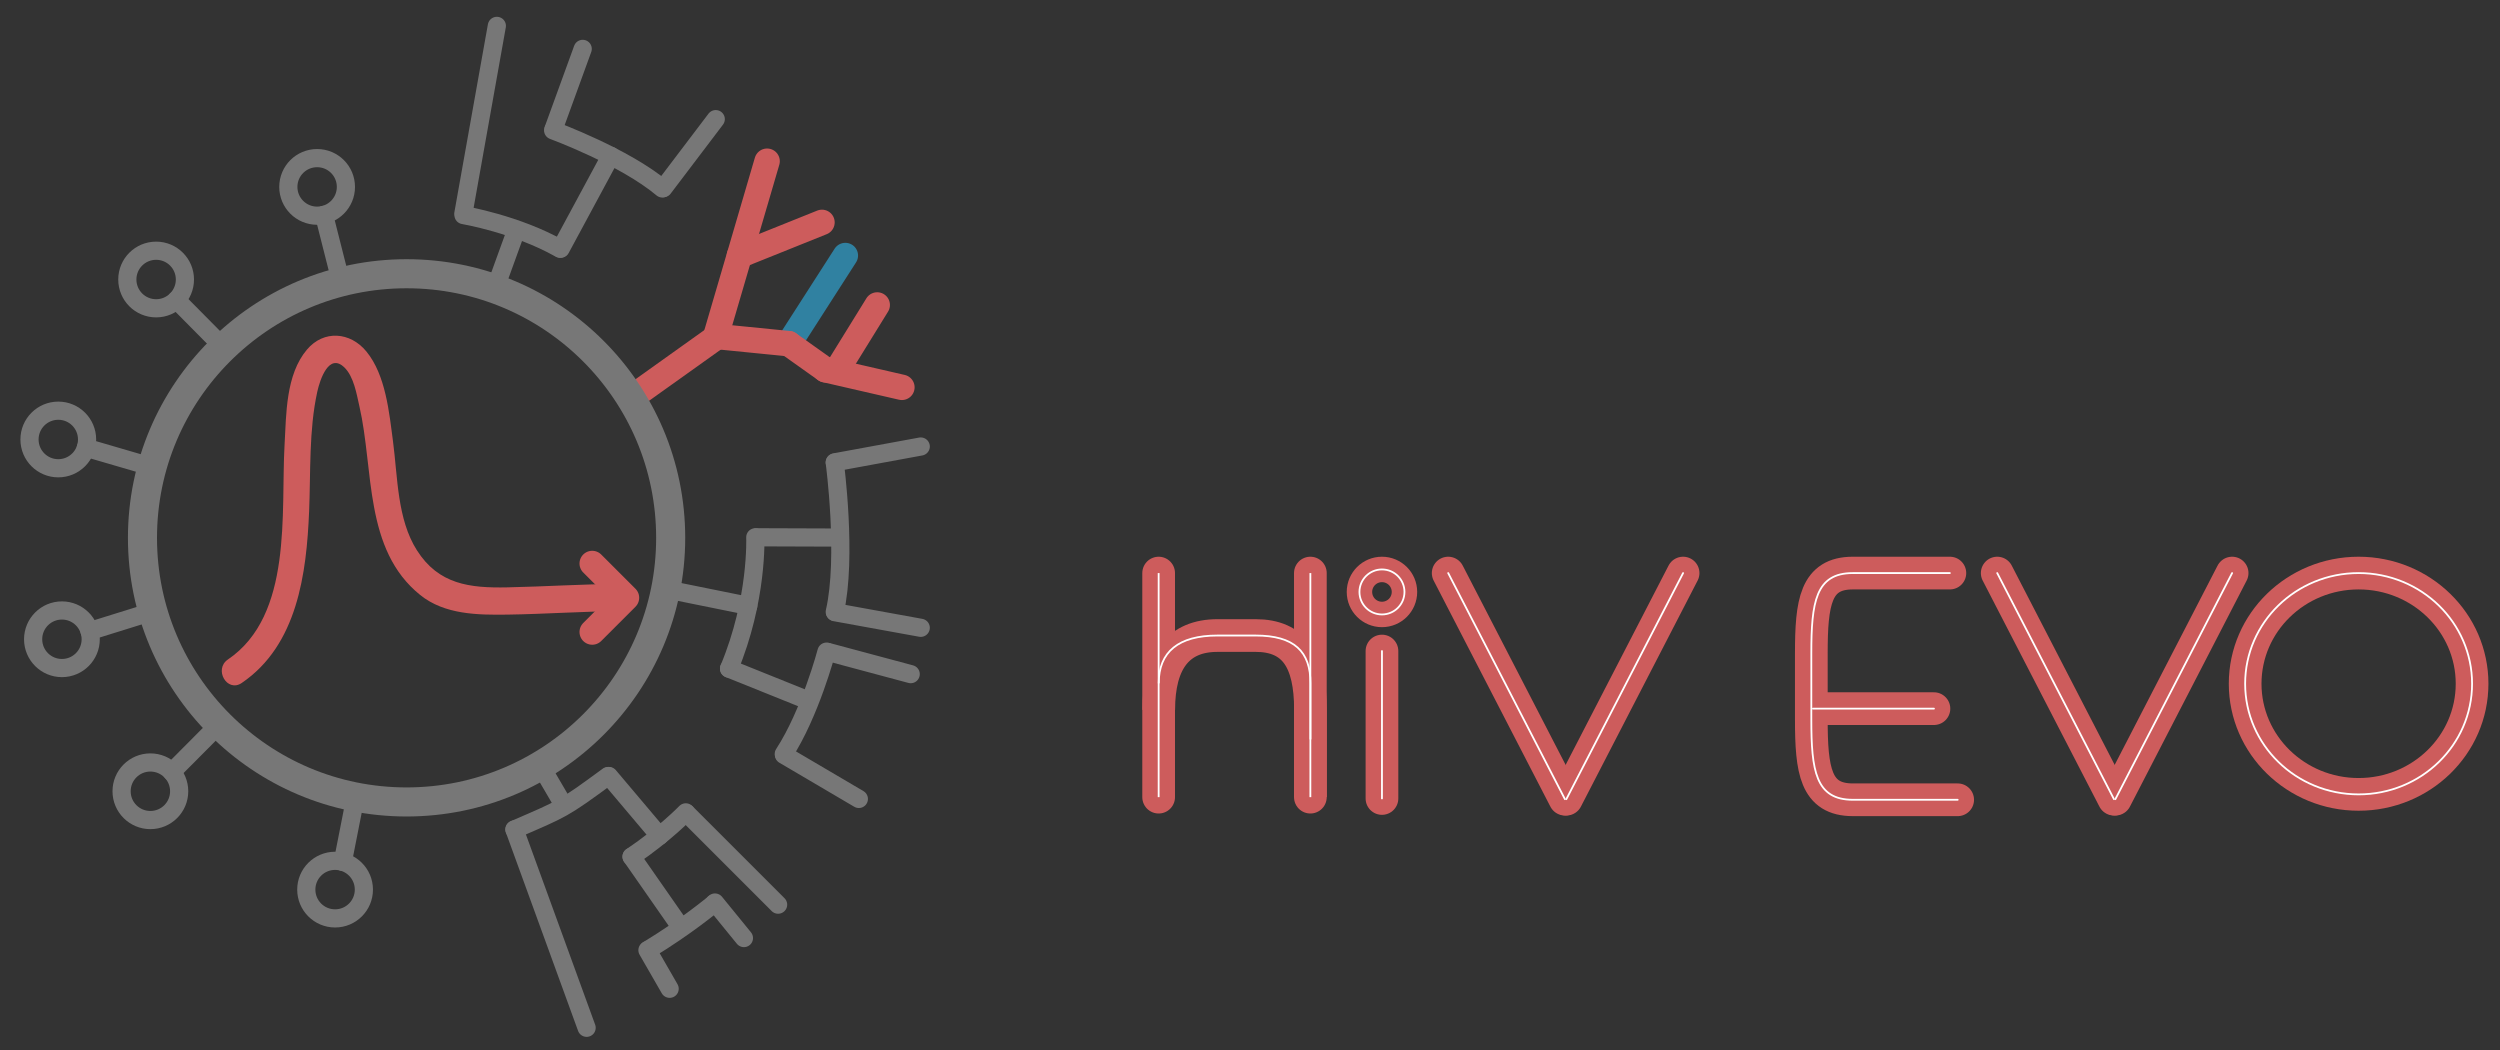 <?xml version="1.0" encoding="utf-8"?>
<!-- Generator: Adobe Illustrator 16.0.4, SVG Export Plug-In . SVG Version: 6.00 Build 0)  -->
<!DOCTYPE svg PUBLIC "-//W3C//DTD SVG 1.1//EN" "http://www.w3.org/Graphics/SVG/1.1/DTD/svg11.dtd">
<svg version="1.1" id="Layer_1" xmlns="http://www.w3.org/2000/svg" xmlns:xlink="http://www.w3.org/1999/xlink" x="0px" y="0px"
	 width="688px" height="289px" viewBox="0 0 688 289" enable-background="new 0 0 688 289" xml:space="preserve">
<rect x="0" y="0" width="688" height="289" fill="#333333" stroke="none"/>
<path fill="none" stroke="#CD5C5C" stroke-width="5" stroke-miterlimit="10" d="M282.923,100.71"/>
<path fill="none" stroke="#CD5C5C" stroke-width="5" stroke-miterlimit="10" d="M275.108,195.145"/>
<line fill="none" stroke="#3081A1" stroke-width="7" stroke-linecap="round" stroke-miterlimit="10" x1="232.636" y1="70.323" x2="217.063" y2="94.578"/>
<line fill="none" stroke="#CD5C5C" stroke-width="7" stroke-linecap="round" stroke-miterlimit="10" x1="175.037" y1="108.555" x2="196.633" y2="93.145"/>
<line fill="none" stroke="#CD5C5C" stroke-width="7" stroke-linecap="round" stroke-miterlimit="10" x1="196.976" y1="92.578" x2="211.103" y2="44.37"/>
<line fill="none" stroke="#CD5C5C" stroke-width="7" stroke-linecap="round" stroke-miterlimit="10" x1="203.497" y1="70.323" x2="226.206" y2="61.202"/>
<line fill="none" stroke="#CD5C5C" stroke-width="7" stroke-linecap="round" stroke-miterlimit="10" x1="196.976" y1="92.578" x2="217.063" y2="94.578"/>
<line fill="none" stroke="#CD5C5C" stroke-width="7" stroke-linecap="round" stroke-miterlimit="10" x1="227.156" y1="101.754" x2="217.063" y2="94.578"/>
<line fill="none" stroke="#CD5C5C" stroke-width="7" stroke-linecap="round" stroke-miterlimit="10" x1="230.466" y1="101.635" x2="241.409" y2="83.93"/>
<line fill="none" stroke="#CD5C5C" stroke-width="7" stroke-linecap="round" stroke-miterlimit="10" x1="227.156" y1="101.754" x2="248.2" y2="106.593"/>
<g>
	<g>
		<path fill="#CD5C5C" d="M66.512,187.962c15.367-10.437,17.843-30.175,18.555-47.192c0.453-10.834-0.087-22.307,2.243-32.941
			c0.734-3.349,3.207-10.853,7.471-6.698c2.604,2.536,3.347,7.288,4.123,10.667c4.032,17.534,1.198,39.44,16.743,51.952
			c6.724,5.411,15.815,5.509,24.036,5.393c10.299-0.146,20.579-0.896,30.878-0.955c4.835-0.027,4.838-7.527,0-7.5
			c-10.296,0.059-20.584,0.74-30.878,0.955c-10.416,0.219-18.972-0.797-24.95-10.203c-5.439-8.557-5.278-20.131-6.567-29.876
			c-1.059-7.992-1.997-18.359-7.366-24.869c-4.433-5.375-11.705-5.938-16.312-0.502c-5.867,6.924-5.694,17.737-6.179,26.25
			c-1.055,18.554,2.362,46.859-15.581,59.044C58.751,184.186,62.499,190.688,66.512,187.962L66.512,187.962z"/>
	</g>
</g>
<polyline fill="none" stroke="#CD5C5C" stroke-width="7" stroke-linecap="round" stroke-linejoin="round" stroke-miterlimit="10" points="
	162.979,155.077 172.405,164.503 162.979,173.93 "/>
<circle fill="none" stroke="#777777" stroke-width="8" stroke-miterlimit="10" cx="111.89" cy="148.015" r="72.682"/>
<g>
	<path fill="none" stroke="#777777" stroke-width="5" stroke-linecap="round" stroke-miterlimit="10" d="M255.62,148.221"/>
	<path fill="none" stroke="#777777" stroke-width="5" stroke-linecap="round" stroke-miterlimit="10" d="M196.329,248.73
		c-0.187,0.215-7.525,6.306-17.891,12.609"/>
	
		<line fill="none" stroke="#777777" stroke-width="5" stroke-linecap="round" stroke-miterlimit="10" x1="178.178" y1="261.493" x2="184.286" y2="272.109"/>
	
		<line fill="none" stroke="#777777" stroke-width="5" stroke-linecap="round" stroke-miterlimit="10" x1="196.758" y1="248.37" x2="204.729" y2="258.154"/>
	<path fill="none" stroke="#777777" stroke-width="5" stroke-linecap="round" stroke-miterlimit="10" d="M250.026,147.745"/>
	<path fill="none" stroke="#777777" stroke-width="5" stroke-linecap="round" stroke-miterlimit="10" d="M112.23,4.831"/>
	
		<circle fill="none" stroke="#777777" stroke-width="5" stroke-linecap="round" stroke-miterlimit="10" cx="42.965" cy="76.921" r="7.924"/>
	
		<circle fill="none" stroke="#777777" stroke-width="5" stroke-linecap="round" stroke-miterlimit="10" cx="87.272" cy="51.438" r="7.924"/>
	
		<circle fill="none" stroke="#777777" stroke-width="5" stroke-linecap="round" stroke-miterlimit="10" cx="16.041" cy="120.945" r="7.924"/>
	
		<circle fill="none" stroke="#777777" stroke-width="5" stroke-linecap="round" stroke-miterlimit="10" cx="17.041" cy="175.925" r="7.924"/>
	
		<circle fill="none" stroke="#777777" stroke-width="5" stroke-linecap="round" stroke-miterlimit="10" cx="41.384" cy="217.755" r="7.924"/>
	
		<circle fill="none" stroke="#777777" stroke-width="5" stroke-linecap="round" stroke-miterlimit="10" cx="92.216" cy="244.821" r="7.924"/>
	
		<line fill="none" stroke="#777777" stroke-width="5" stroke-linecap="round" stroke-miterlimit="10" x1="89.158" y1="59.126" x2="93.545" y2="76.444"/>
	
		<line fill="none" stroke="#777777" stroke-width="5" stroke-linecap="round" stroke-miterlimit="10" x1="48.562" y1="82.53" x2="61" y2="95.092"/>
	
		<line fill="none" stroke="#777777" stroke-width="5" stroke-linecap="round" stroke-miterlimit="10" x1="149.351" y1="211.708" x2="155.169" y2="221.659"/>
	
		<line fill="none" stroke="#777777" stroke-width="5" stroke-linecap="round" stroke-miterlimit="10" x1="23.637" y1="123.191" x2="41.365" y2="128.369"/>
	
		<line fill="none" stroke="#777777" stroke-width="5" stroke-linecap="round" stroke-miterlimit="10" x1="24.641" y1="173.693" x2="41.296" y2="168.509"/>
	
		<line fill="none" stroke="#777777" stroke-width="5" stroke-linecap="round" stroke-miterlimit="10" x1="47.271" y1="212.456" x2="60.013" y2="199.654"/>
	
		<line fill="none" stroke="#777777" stroke-width="5" stroke-linecap="round" stroke-miterlimit="10" x1="94.329" y1="237.188" x2="97.845" y2="219.339"/>
	<path fill="none" stroke="#777777" stroke-width="5" stroke-linecap="round" stroke-miterlimit="10" d="M167.34,213.559
		c-12.627,9.282-12.445,8.942-25.766,14.715"/>
	<path fill="none" stroke="#777777" stroke-width="5" stroke-linecap="round" stroke-miterlimit="10" d="M188.731,223.561
		c0,0-5.849,6.067-14.927,12.192"/>
	
		<line fill="none" stroke="#777777" stroke-width="5" stroke-linecap="round" stroke-miterlimit="10" x1="227.872" y1="179.421" x2="250.624" y2="185.521"/>
	
		<line fill="none" stroke="#777777" stroke-width="5" stroke-linecap="round" stroke-miterlimit="10" x1="215.747" y1="207.745" x2="236.357" y2="219.868"/>
	
		<line fill="none" stroke="#777777" stroke-width="5" stroke-linecap="round" stroke-miterlimit="10" x1="167.575" y1="213.559" x2="181.494" y2="230.044"/>
	
		<line fill="none" stroke="#777777" stroke-width="5" stroke-linecap="round" stroke-miterlimit="10" x1="189.005" y1="223.833" x2="214.137" y2="248.964"/>
	
		<line fill="none" stroke="#777777" stroke-width="5" stroke-linecap="round" stroke-miterlimit="10" x1="173.805" y1="235.753" x2="187.247" y2="255.036"/>
	
		<line fill="none" stroke="#777777" stroke-width="5" stroke-linecap="round" stroke-miterlimit="10" x1="141.574" y1="228.271" x2="161.438" y2="282.848"/>
	<path fill="none" stroke="#777777" stroke-width="5" stroke-linecap="round" stroke-miterlimit="10" d="M154.553,169.503"/>
	
		<line fill="none" stroke="#777777" stroke-width="5" stroke-linecap="round" stroke-miterlimit="10" x1="182.582" y1="51.765" x2="196.976" y2="32.786"/>
	<path fill="none" stroke="#777777" stroke-width="5" stroke-linecap="round" stroke-miterlimit="10" d="M152.22,35.878
		c0,0,19.673,7.241,30.056,15.984"/>
	
		<line fill="none" stroke="#777777" stroke-width="5" stroke-linecap="round" stroke-miterlimit="10" x1="152.355" y1="35.468" x2="160.361" y2="13.452"/>
	
		<line fill="none" stroke="#777777" stroke-width="5" stroke-linecap="round" stroke-miterlimit="10" x1="154.299" y1="68.445" x2="168.081" y2="42.883"/>
	
		<line fill="none" stroke="#777777" stroke-width="5" stroke-linecap="round" stroke-miterlimit="10" x1="127.551" y1="58.593" x2="136.732" y2="7.12"/>
	<path fill="none" stroke="#777777" stroke-width="5" stroke-linecap="round" stroke-miterlimit="10" d="M127.551,59.187
		c0,0,14.576,2.469,26.573,9.259"/>
	
		<line fill="none" stroke="#777777" stroke-width="5" stroke-linecap="round" stroke-miterlimit="10" x1="136.189" y1="79.596" x2="141.999" y2="63.568"/>
	
		<line fill="none" stroke="#777777" stroke-width="5" stroke-linecap="round" stroke-miterlimit="10" x1="229.728" y1="127.23" x2="253.388" y2="122.879"/>
	<path fill="none" stroke="#777777" stroke-width="5" stroke-linecap="round" stroke-miterlimit="10" d="M231.292,149.794"/>
	
		<line fill="none" stroke="#777777" stroke-width="5" stroke-linecap="round" stroke-miterlimit="10" x1="229.818" y1="168.488" x2="253.388" y2="172.771"/>
	
		<line fill="none" stroke="#777777" stroke-width="5" stroke-linecap="round" stroke-miterlimit="10" x1="208.352" y1="147.859" x2="230.912" y2="147.939"/>
	
		<line fill="none" stroke="#777777" stroke-width="5" stroke-linecap="round" stroke-miterlimit="10" x1="200.636" y1="184.007" x2="222.584" y2="192.833"/>
	<path fill="none" stroke="#777777" stroke-width="5" stroke-linecap="round" stroke-miterlimit="10" d="M227.451,179.329
		c0,0-4.464,16.94-11.749,28.144"/>
	<path fill="none" stroke="#777777" stroke-width="5" stroke-linecap="round" stroke-miterlimit="10" d="M207.857,147.859
		c0,0,0.718,17.123-7.222,36.146"/>
	
		<line fill="none" stroke="#777777" stroke-width="5" stroke-linecap="round" stroke-miterlimit="10" x1="183.438" y1="162.184" x2="205.924" y2="166.734"/>
	<path fill="none" stroke="#777777" stroke-width="5" stroke-linecap="round" stroke-miterlimit="10" d="M229.728,127.321
		c0,0,3.461,26.049,0,41.076"/>
</g>
<path fill="none" stroke="#3081A0" stroke-miterlimit="10" d="M303.834,157.71"/>
<path fill="none" stroke="#3081A0" stroke-miterlimit="10" d="M322.413,157.71"/>
<path fill="none" stroke="#3081A0" stroke-width="2" stroke-miterlimit="10" d="M516.477,157.71"/>
<path fill="none" stroke="#3081A0" stroke-width="2" stroke-miterlimit="10" d="M481.508,157.71"/>
<path fill="none" stroke="#CD5C5C" stroke-width="6" stroke-miterlimit="10" d="M306.931,157.71"/>
<path fill="none" stroke="#CD5C5C" stroke-width="6" stroke-linecap="round" stroke-miterlimit="10" d="M321.64,157.71"/>
<path fill="none" stroke="#CD5C5C" stroke-width="6" stroke-linecap="round" stroke-miterlimit="10" d="M345.446,157.71"/>
<g>
	
		<line fill="none" stroke="#CD5C5C" stroke-width="9" stroke-linecap="round" stroke-miterlimit="10" x1="398.541" y1="157.709" x2="430.67" y2="219.93"/>
	
		<line fill="none" stroke="#CD5C5C" stroke-width="9" stroke-linecap="round" stroke-miterlimit="10" x1="463.186" y1="157.709" x2="431.058" y2="219.93"/>
	
		<line fill="none" stroke="#FFFFFF" stroke-width="0.5" stroke-linecap="round" stroke-miterlimit="10" x1="398.541" y1="157.709" x2="430.67" y2="219.93"/>
	
		<line fill="none" stroke="#FFFFFF" stroke-width="0.5" stroke-linecap="round" stroke-miterlimit="10" x1="463.186" y1="157.709" x2="431.058" y2="219.93"/>
</g>
<g>
	
		<line fill="none" stroke="#CD5C5C" stroke-width="9" stroke-linecap="round" stroke-miterlimit="10" x1="549.636" y1="157.709" x2="581.765" y2="219.93"/>
	
		<line fill="none" stroke="#CD5C5C" stroke-width="9" stroke-linecap="round" stroke-miterlimit="10" x1="614.279" y1="157.709" x2="582.151" y2="219.93"/>
	
		<line fill="none" stroke="#FFFFFF" stroke-width="0.5" stroke-linecap="round" stroke-miterlimit="10" x1="549.636" y1="157.709" x2="581.765" y2="219.93"/>
	
		<line fill="none" stroke="#FFFFFF" stroke-width="0.5" stroke-linecap="round" stroke-miterlimit="10" x1="614.279" y1="157.709" x2="582.151" y2="219.93"/>
</g>
<g>
	
		<line fill="none" stroke="#CD5C5C" stroke-width="9" stroke-linecap="round" stroke-miterlimit="10" x1="380.316" y1="179.166" x2="380.316" y2="219.741"/>
	
		<line fill="none" stroke="#FFFFFF" stroke-width="0.5" stroke-linecap="round" stroke-miterlimit="10" x1="380.316" y1="179.166" x2="380.316" y2="219.741"/>
</g>
<g>
	<circle fill="none" stroke="#CD5C5C" stroke-width="7" stroke-miterlimit="10" cx="380.316" cy="162.904" r="6.194"/>
	<circle fill="none" stroke="#FFFFFF" stroke-width="0.5" stroke-miterlimit="10" cx="380.316" cy="162.904" r="6.194"/>
</g>
<g>
	<path fill="none" stroke="#CD5C5C" stroke-width="9" stroke-miterlimit="10" d="M680.316,188.16
		c0,16.82-13.988,30.453-31.226,30.453c-17.238,0-31.227-13.633-31.227-30.453c0-16.819,13.988-30.45,31.227-30.45
		C666.327,157.71,680.316,171.341,680.316,188.16z"/>
	<path fill="none" stroke="#FFFFFF" stroke-width="0.5" stroke-miterlimit="10" d="M680.316,188.16
		c0,16.82-13.988,30.453-31.226,30.453c-17.238,0-31.227-13.633-31.227-30.453c0-16.819,13.988-30.45,31.227-30.45
		C666.327,157.71,680.316,171.341,680.316,188.16z"/>
</g>
<g>
	
		<line fill="none" stroke="#CD5C5C" stroke-width="9" stroke-linecap="round" stroke-miterlimit="10" x1="498.927" y1="195.018" x2="532.217" y2="195.018"/>
	<path fill="none" stroke="#CD5C5C" stroke-width="9" stroke-linecap="round" stroke-miterlimit="10" d="M536.604,157.709h-26.706
		c-10.262,0-11.422,8.066-11.422,22.09v18.537v-0.33c0,14.025,1.16,22.092,11.422,22.092h28.853"/>
	<path fill="none" stroke="#FFFFFF" stroke-width="0.5" stroke-linecap="round" stroke-miterlimit="10" d="M536.604,157.709h-26.706
		c-10.262,0-11.422,8.066-11.422,22.09v18.537v-0.33c0,14.025,1.16,22.092,11.422,22.092h28.853"/>
	
		<line fill="none" stroke="#FFFFFF" stroke-width="0.5" stroke-linecap="round" stroke-miterlimit="10" x1="498.927" y1="195.018" x2="532.217" y2="195.018"/>
</g>
<g>
	<g>
		<path fill="none" stroke="#CD5C5C" stroke-width="6" stroke-miterlimit="10" d="M309.931,190.092"/>
		
			<line fill="none" stroke="#CD5C5C" stroke-width="6" stroke-linecap="round" stroke-miterlimit="10" x1="318.859" y1="157.71" x2="318.859" y2="219.376"/>
		
			<line fill="none" stroke="#CD5C5C" stroke-width="6" stroke-linecap="round" stroke-miterlimit="10" x1="360.613" y1="157.71" x2="360.613" y2="219.376"/>
		<path fill="none" stroke="#CD5C5C" stroke-width="6" stroke-linecap="round" stroke-miterlimit="10" d="M327.736,182.342"/>
		<path fill="none" stroke="#CD5C5C" stroke-width="6" stroke-linecap="round" stroke-miterlimit="10" d="M351.543,182.342"/>
		<path fill="none" stroke="#CD5C5C" stroke-width="6" stroke-miterlimit="10" d="M318.882,195.354
			c0-13.515,5.486-20.455,16.169-20.455h10.479c10.683,0,15.11,6.879,15.11,20.393c0,6.021,0,24.086,0,24.086"/>
	</g>
	
		<line fill="none" stroke="#CD5C5C" stroke-width="9" stroke-linecap="round" stroke-miterlimit="10" x1="318.859" y1="157.71" x2="318.859" y2="219.376"/>
	
		<line fill="none" stroke="#CD5C5C" stroke-width="9" stroke-linecap="round" stroke-miterlimit="10" x1="360.613" y1="157.71" x2="360.613" y2="219.376"/>
	<path fill="none" stroke="#CD5C5C" stroke-width="9" stroke-miterlimit="10" d="M318.882,195.354
		c0-13.515,5.486-20.455,16.169-20.455h10.479c10.683,0,15.11,6.879,15.11,20.393c0,6.021,0,24.086,0,24.086"/>
	<path fill="none" stroke="#FFFFFF" stroke-width="0.5" stroke-miterlimit="10" d="M318.882,188.047
		c0-8.688,5.486-13.148,16.169-13.148h10.479c10.683,0,15.11,4.422,15.11,13.107c0,3.87,0,15.48,0,15.48"/>
	
		<line fill="none" stroke="#FFFFFF" stroke-width="0.5" stroke-miterlimit="10" x1="318.859" y1="157.71" x2="318.859" y2="219.376"/>
	
		<line fill="none" stroke="#FFFFFF" stroke-width="0.5" stroke-miterlimit="10" x1="360.613" y1="157.71" x2="360.613" y2="219.376"/>
</g>
</svg>
